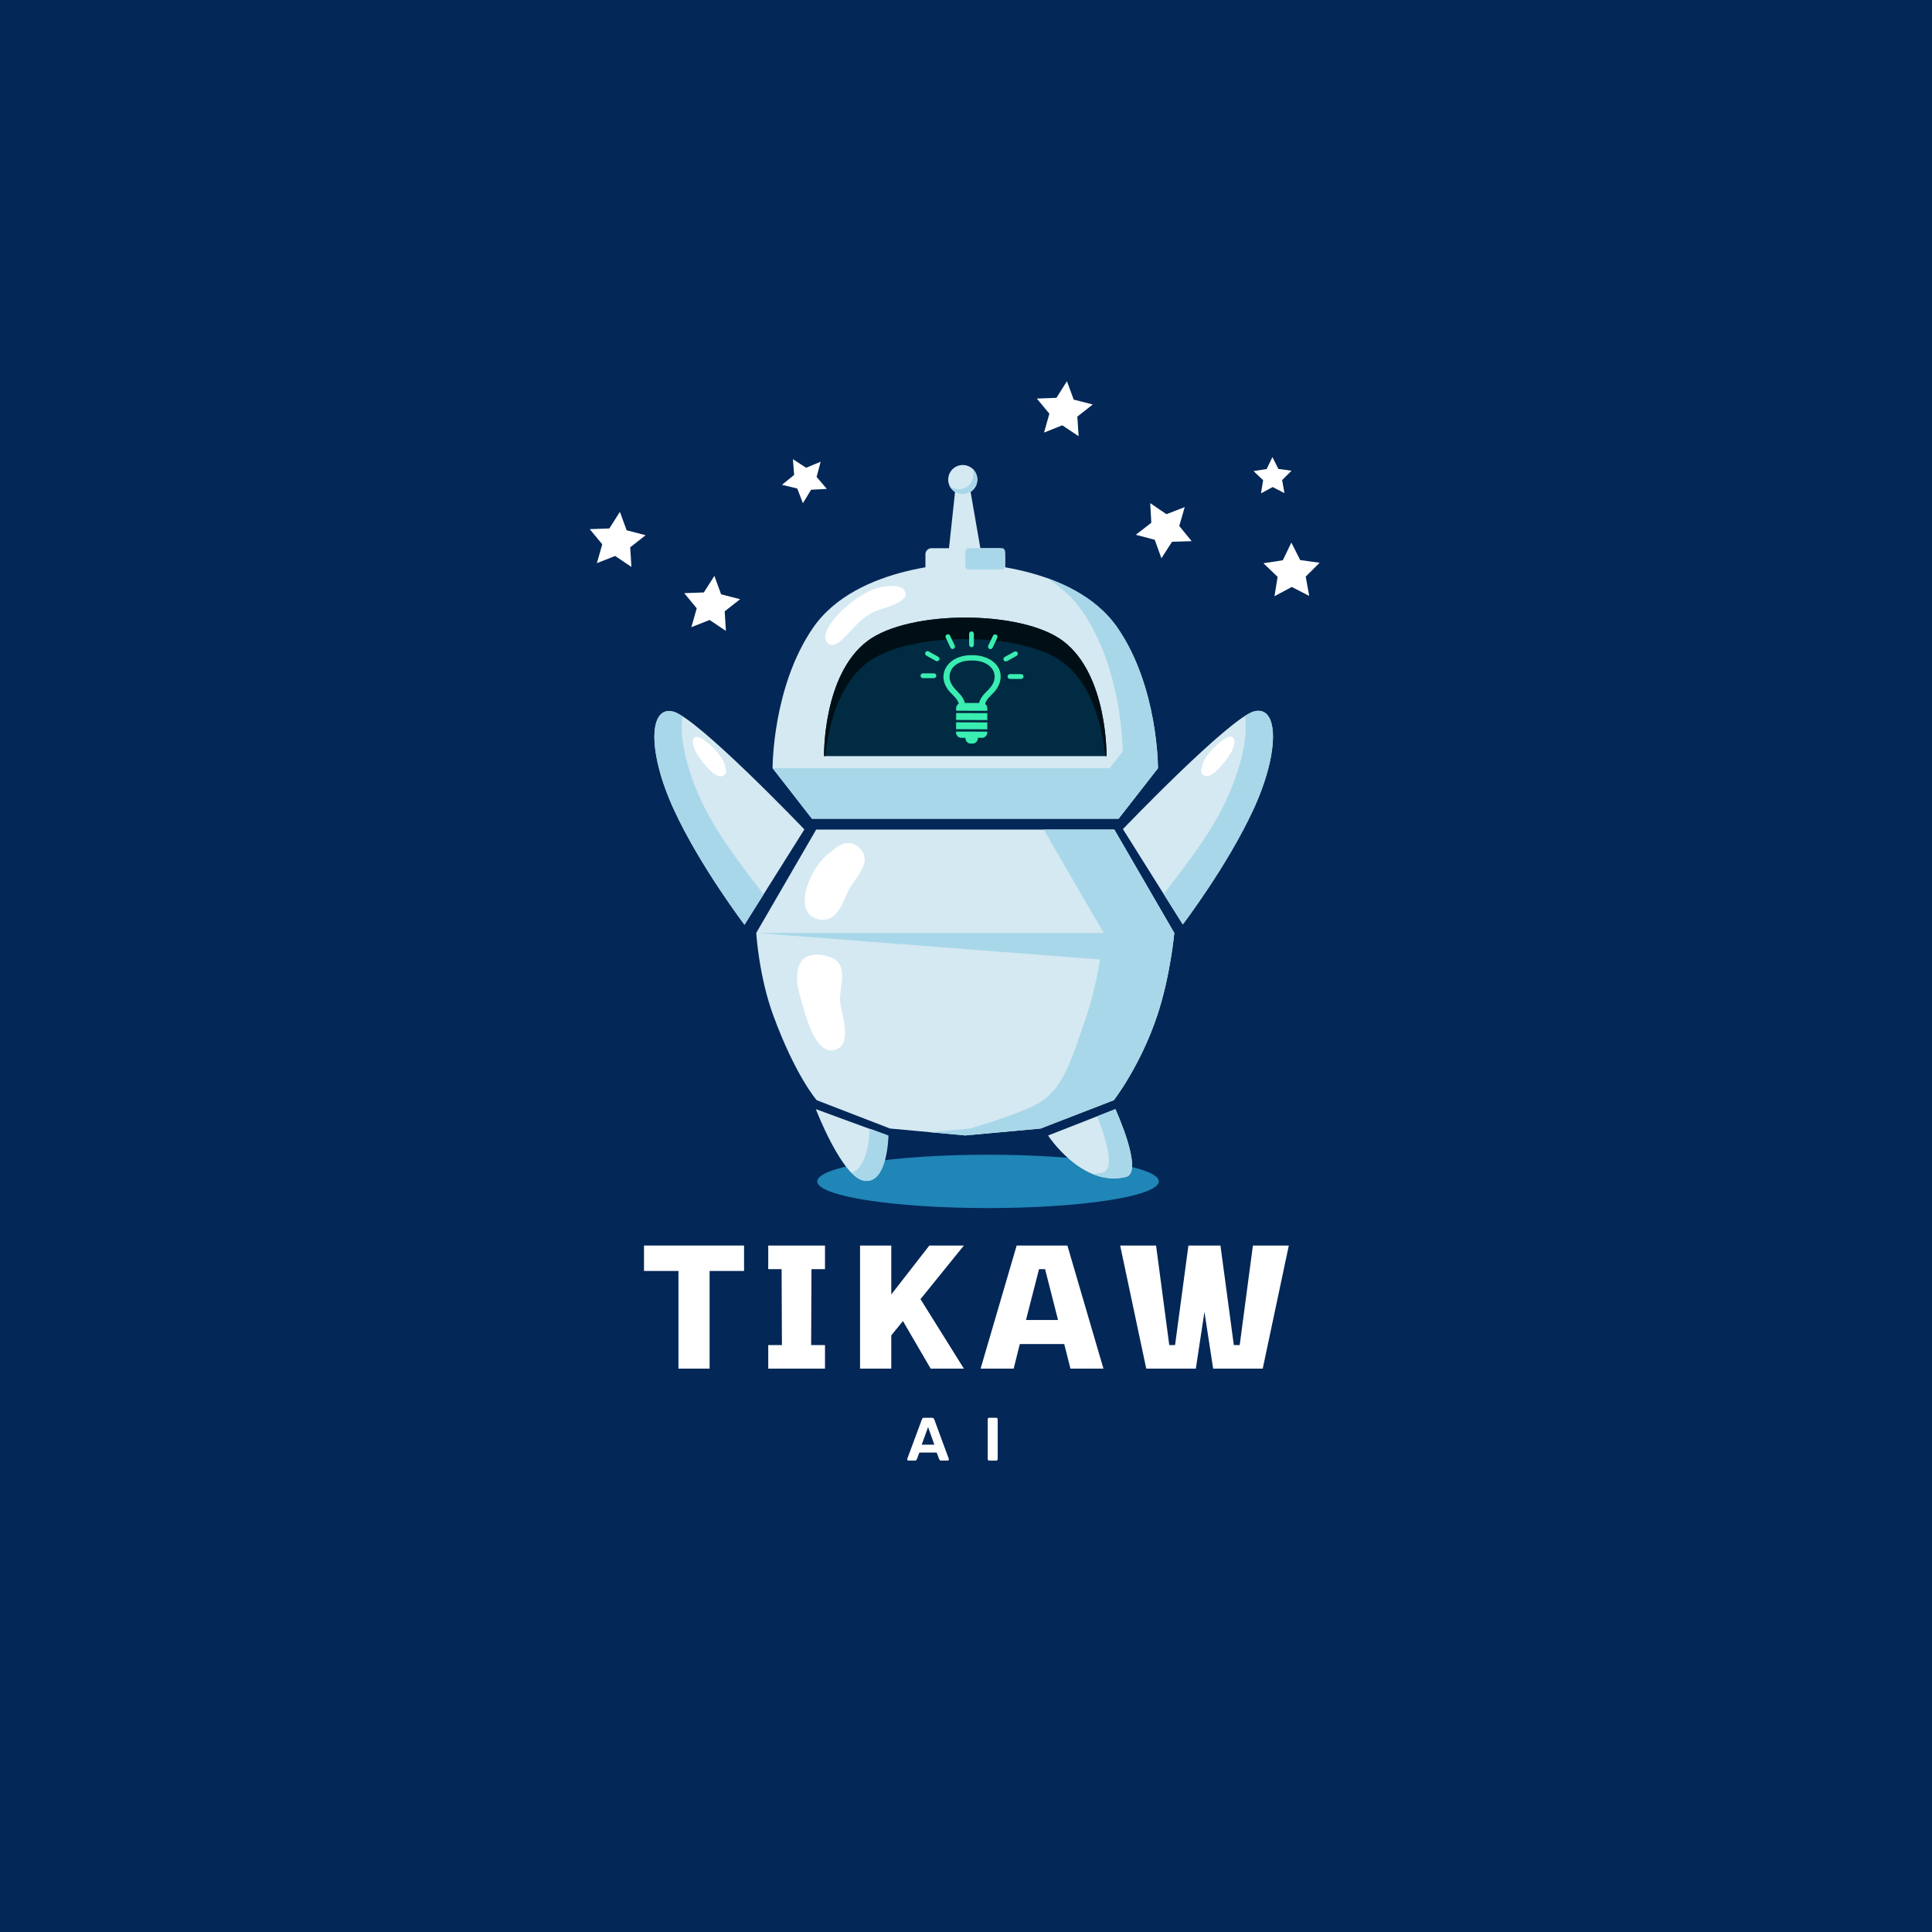 <svg xmlns="http://www.w3.org/2000/svg" xmlns:xlink="http://www.w3.org/1999/xlink" width="500" zoomAndPan="magnify" viewBox="0 0 375 375" height="500" preserveAspectRatio="xMidYMid meet" version="1.0"><defs><g/><clipPath id="42ef82ea67"><path d="M 158 224 L 225 224 L 225 234.492 L 158 234.492 Z M 158 224 " clip-rule="nonzero"/></clipPath><clipPath id="a02e9444d6"><path d="M 114.43 99 L 126 99 L 126 111 L 114.43 111 Z M 114.43 99 " clip-rule="nonzero"/></clipPath><clipPath id="8483c3e2a1"><path d="M 201 73.992 L 213 73.992 L 213 85 L 201 85 Z M 201 73.992 " clip-rule="nonzero"/></clipPath><clipPath id="5cd705ddc4"><path d="M 245 105 L 256.18 105 L 256.18 116 L 245 116 Z M 245 105 " clip-rule="nonzero"/></clipPath></defs><rect x="-37.5" width="450" fill="#ffffff" y="-37.5" height="450" fill-opacity="1"/><rect x="-37.5" width="450" fill="#ffffff" y="-37.5" height="450" fill-opacity="1"/><rect x="-37.5" width="450" fill="#032757" y="-37.5" height="450" fill-opacity="1"/><g clip-path="url(#42ef82ea67)"><path fill="#2085b7" d="M 224.922 229.309 C 224.922 229.477 224.871 229.645 224.766 229.816 C 224.656 229.984 224.5 230.152 224.285 230.316 C 224.074 230.484 223.812 230.648 223.496 230.809 C 223.18 230.973 222.816 231.133 222.398 231.289 C 221.984 231.445 221.52 231.598 221.008 231.75 C 220.496 231.898 219.941 232.043 219.336 232.184 C 218.734 232.324 218.086 232.461 217.398 232.594 C 216.711 232.723 215.98 232.852 215.215 232.969 C 214.445 233.09 213.641 233.203 212.805 233.312 C 211.965 233.418 211.094 233.52 210.191 233.613 C 209.285 233.707 208.355 233.797 207.398 233.875 C 206.441 233.957 205.461 234.027 204.457 234.094 C 203.457 234.156 202.434 234.215 201.395 234.266 C 200.355 234.312 199.305 234.355 198.238 234.387 C 197.176 234.422 196.102 234.445 195.02 234.461 C 193.941 234.477 192.859 234.488 191.773 234.488 C 190.688 234.488 189.602 234.477 188.523 234.461 C 187.441 234.445 186.371 234.422 185.305 234.387 C 184.238 234.355 183.188 234.312 182.148 234.266 C 181.109 234.215 180.09 234.156 179.086 234.094 C 178.082 234.027 177.102 233.957 176.145 233.875 C 175.188 233.797 174.258 233.707 173.355 233.613 C 172.453 233.52 171.582 233.418 170.742 233.312 C 169.902 233.203 169.098 233.09 168.332 232.969 C 167.562 232.852 166.836 232.723 166.145 232.594 C 165.457 232.461 164.812 232.324 164.207 232.184 C 163.605 232.043 163.047 231.898 162.535 231.75 C 162.023 231.598 161.559 231.445 161.145 231.289 C 160.73 231.133 160.363 230.973 160.047 230.809 C 159.734 230.648 159.469 230.484 159.258 230.316 C 159.047 230.152 158.887 229.984 158.781 229.816 C 158.676 229.645 158.621 229.477 158.621 229.309 C 158.621 229.137 158.676 228.969 158.781 228.801 C 158.887 228.629 159.047 228.461 159.258 228.297 C 159.469 228.129 159.734 227.965 160.047 227.805 C 160.363 227.641 160.73 227.48 161.145 227.324 C 161.559 227.168 162.023 227.016 162.535 226.863 C 163.047 226.715 163.605 226.57 164.207 226.43 C 164.812 226.289 165.457 226.152 166.145 226.02 C 166.836 225.891 167.562 225.766 168.332 225.645 C 169.098 225.523 169.902 225.41 170.742 225.301 C 171.582 225.195 172.453 225.094 173.355 225 C 174.258 224.906 175.188 224.816 176.145 224.738 C 177.102 224.66 178.082 224.586 179.086 224.52 C 180.09 224.457 181.109 224.398 182.148 224.352 C 183.188 224.301 184.238 224.258 185.305 224.227 C 186.371 224.191 187.441 224.168 188.523 224.152 C 189.602 224.137 190.688 224.125 191.773 224.125 C 192.859 224.125 193.941 224.137 195.02 224.152 C 196.102 224.168 197.176 224.191 198.238 224.227 C 199.305 224.258 200.355 224.301 201.395 224.352 C 202.434 224.398 203.457 224.457 204.457 224.52 C 205.461 224.586 206.441 224.66 207.398 224.738 C 208.355 224.816 209.285 224.906 210.191 225 C 211.094 225.094 211.965 225.195 212.805 225.301 C 213.641 225.41 214.445 225.523 215.215 225.645 C 215.98 225.766 216.711 225.891 217.398 226.02 C 218.086 226.152 218.734 226.289 219.336 226.43 C 219.941 226.57 220.496 226.715 221.008 226.863 C 221.52 227.016 221.984 227.168 222.398 227.324 C 222.816 227.48 223.18 227.641 223.496 227.805 C 223.812 227.965 224.074 228.129 224.285 228.297 C 224.5 228.461 224.656 228.629 224.766 228.801 C 224.871 228.969 224.922 229.137 224.922 229.309 Z M 224.922 229.309 " fill-opacity="1" fill-rule="nonzero"/></g><path fill="#d5e9f2" d="M 216.922 121.879 C 208.309 109.344 187.359 109.344 187.359 109.344 C 187.359 109.344 166.406 109.344 157.793 121.879 C 149.887 133.387 149.957 149.105 149.957 149.105 L 157.594 158.898 L 217.117 158.898 L 224.754 149.105 C 224.754 149.105 224.828 133.387 216.922 121.879 Z M 216.922 121.879 " fill-opacity="1" fill-rule="nonzero"/><path fill="#a8d7e9" d="M 216.934 121.879 C 213.555 116.969 208.285 113.98 203.121 112.16 C 205.793 113.824 208.219 115.938 210.082 118.648 C 217.988 130.152 217.914 145.875 217.914 145.875 L 210.277 155.668 L 155.09 155.668 L 157.609 158.898 L 217.129 158.898 L 224.766 149.105 C 224.766 149.105 224.84 133.387 216.934 121.879 Z M 216.934 121.879 " fill-opacity="1" fill-rule="nonzero"/><path fill="#002b43" d="M 206.348 124.426 C 198.32 118.355 176.395 118.355 168.367 124.426 C 159.652 131.02 159.949 146.758 159.949 146.758 L 214.77 146.758 C 214.77 146.758 215.062 131.023 206.348 124.426 Z M 206.348 124.426 " fill-opacity="1" fill-rule="nonzero"/><path fill="#000f16" d="M 160.176 146.758 C 160.715 141.621 162.496 133.031 168.367 128.59 C 176.387 122.523 198.32 122.523 206.348 128.59 C 212.223 133.031 214 141.621 214.539 146.758 L 214.77 146.758 C 214.77 146.758 215.062 131.02 206.348 124.426 C 198.32 118.355 176.395 118.355 168.367 124.426 C 159.652 131.02 159.949 146.758 159.949 146.758 Z M 160.176 146.758 " fill-opacity="1" fill-rule="nonzero"/><path fill="#d5e9f2" d="M 180.801 106.406 L 193.918 106.406 C 194.074 106.406 194.223 106.438 194.367 106.496 C 194.512 106.559 194.637 106.641 194.75 106.75 C 194.859 106.863 194.945 106.988 195.004 107.133 C 195.062 107.277 195.094 107.426 195.094 107.582 L 195.094 111.699 C 195.094 111.852 195.062 112.004 195.004 112.148 C 194.945 112.289 194.859 112.418 194.75 112.527 C 194.637 112.637 194.512 112.723 194.367 112.781 C 194.223 112.844 194.074 112.871 193.918 112.871 L 180.801 112.871 C 180.645 112.871 180.492 112.844 180.348 112.781 C 180.207 112.723 180.078 112.637 179.969 112.527 C 179.859 112.418 179.773 112.289 179.715 112.148 C 179.656 112.004 179.625 111.852 179.625 111.699 L 179.625 107.582 C 179.625 107.426 179.656 107.277 179.715 107.133 C 179.773 106.988 179.859 106.863 179.969 106.75 C 180.078 106.641 180.207 106.559 180.348 106.496 C 180.492 106.438 180.645 106.406 180.801 106.406 Z M 180.801 106.406 " fill-opacity="1" fill-rule="nonzero"/><path fill="#d5e9f2" d="M 183.863 109.539 L 185.629 93.09 L 187.977 93.09 L 190.852 109.641 Z M 183.863 109.539 " fill-opacity="1" fill-rule="nonzero"/><path fill="#d5e9f2" d="M 189.707 93.09 C 189.707 93.465 189.637 93.824 189.492 94.172 C 189.348 94.52 189.145 94.824 188.879 95.09 C 188.613 95.355 188.305 95.562 187.957 95.707 C 187.613 95.848 187.25 95.922 186.875 95.922 C 186.5 95.922 186.141 95.848 185.793 95.707 C 185.445 95.562 185.137 95.355 184.875 95.09 C 184.609 94.824 184.402 94.52 184.258 94.172 C 184.117 93.824 184.043 93.465 184.043 93.09 C 184.043 92.715 184.117 92.352 184.258 92.004 C 184.402 91.656 184.609 91.352 184.875 91.086 C 185.137 90.82 185.445 90.617 185.793 90.473 C 186.141 90.328 186.5 90.258 186.875 90.258 C 187.25 90.258 187.613 90.328 187.957 90.473 C 188.305 90.617 188.613 90.82 188.879 91.086 C 189.145 91.352 189.348 91.656 189.492 92.004 C 189.637 92.352 189.707 92.715 189.707 93.09 Z M 189.707 93.09 " fill-opacity="1" fill-rule="nonzero"/><path fill="#a8d7e9" d="M 188.641 90.871 C 188.785 91.16 188.879 91.465 188.918 91.789 C 188.957 92.109 188.941 92.43 188.871 92.746 C 188.805 93.062 188.684 93.355 188.512 93.633 C 188.34 93.906 188.129 94.145 187.875 94.348 C 187.621 94.551 187.34 94.707 187.035 94.812 C 186.73 94.918 186.414 94.969 186.09 94.969 C 185.766 94.965 185.453 94.91 185.148 94.801 C 184.844 94.691 184.566 94.531 184.312 94.328 C 184.406 94.516 184.523 94.691 184.656 94.855 C 184.789 95.02 184.941 95.164 185.105 95.297 C 185.273 95.426 185.453 95.535 185.641 95.625 C 185.832 95.715 186.031 95.781 186.238 95.828 C 186.445 95.875 186.652 95.895 186.863 95.895 C 187.074 95.895 187.281 95.867 187.488 95.82 C 187.695 95.773 187.891 95.703 188.082 95.609 C 188.273 95.52 188.449 95.406 188.613 95.273 C 188.777 95.145 188.926 94.996 189.059 94.828 C 189.191 94.664 189.305 94.488 189.395 94.297 C 189.488 94.105 189.559 93.91 189.605 93.703 C 189.652 93.5 189.676 93.289 189.68 93.078 C 189.68 92.867 189.656 92.66 189.613 92.453 C 189.566 92.246 189.5 92.047 189.41 91.855 C 189.32 91.664 189.211 91.488 189.078 91.32 C 188.949 91.152 188.805 91.004 188.641 90.871 Z M 188.641 90.871 " fill-opacity="1" fill-rule="nonzero"/><path fill="#a8d7e9" d="M 157.598 158.898 L 217.117 158.898 L 224.754 149.105 L 149.961 149.105 Z M 157.598 158.898 " fill-opacity="1" fill-rule="nonzero"/><path fill="#a8d7e9" d="M 195.09 109.773 C 195.09 110.184 194.828 110.527 194.504 110.527 L 187.945 110.527 C 187.621 110.527 187.359 110.191 187.359 109.773 L 187.359 107.156 C 187.359 106.742 187.621 106.398 187.945 106.398 L 194.508 106.398 C 194.832 106.398 195.094 106.734 195.094 107.156 Z M 195.09 109.773 " fill-opacity="1" fill-rule="nonzero"/><path fill="#ffffff" d="M 175.641 114.746 C 174.688 112.922 170.371 113.969 168.961 114.633 C 167.809 115.18 165.723 116.383 164.395 117.656 C 163.328 118.508 162.391 119.48 161.578 120.574 C 160.898 121.492 159.617 123.379 160.445 124.582 C 161.352 125.906 162.879 124.758 163.637 123.992 C 165.609 122.016 167.137 119.879 169.809 118.672 C 171.125 118.078 176.762 116.898 175.641 114.746 Z M 175.641 114.746 " fill-opacity="1" fill-rule="nonzero"/><path fill="#d5e9f2" d="M 227.93 181.086 L 216.293 161.016 L 158.422 161.016 L 146.785 181.086 C 146.785 181.086 147.285 189.449 150.094 197.094 C 154.406 208.848 158.516 213.547 158.516 213.547 L 172.754 219.047 L 187.227 220.371 L 187.227 220.395 C 187.227 220.395 187.324 220.383 187.359 220.383 C 187.391 220.383 187.488 220.395 187.488 220.395 L 187.488 220.371 L 201.961 219.047 L 216.199 213.547 C 216.199 213.547 221.363 206.891 224.625 197.094 C 227.195 189.375 227.93 181.086 227.93 181.086 Z M 227.93 181.086 " fill-opacity="1" fill-rule="nonzero"/><path fill="#a8d7e9" d="M 216.293 161.016 L 202.59 161.016 L 214.223 181.086 C 214.223 181.086 213.488 189.367 210.918 197.094 C 207.66 206.891 206.199 210.789 202.492 213.547 C 199.434 215.828 188.258 219.047 188.258 219.047 L 180.504 219.762 L 187.227 220.379 L 187.227 220.402 C 187.227 220.402 187.324 220.391 187.359 220.391 C 187.391 220.391 187.488 220.402 187.488 220.402 L 187.488 220.379 L 201.961 219.059 L 216.199 213.547 C 216.199 213.547 221.363 206.891 224.625 197.094 C 227.195 189.367 227.93 181.086 227.93 181.086 Z M 216.293 161.016 " fill-opacity="1" fill-rule="nonzero"/><path fill="#a8d7e9" d="M 146.785 181.086 L 227.93 181.086 L 224.766 187.105 Z M 146.785 181.086 " fill-opacity="1" fill-rule="nonzero"/><path fill="#ffffff" d="M 163.074 194.398 C 162.844 191.484 164.832 187.469 161.508 185.93 C 159.809 185.141 156.918 184.816 155.598 186.512 C 155.105 187.176 154.848 187.918 154.82 188.742 C 154.344 190.816 155.461 193.855 155.984 195.727 C 156.598 197.918 158.73 205.629 162.656 203.531 C 165.332 202.09 163.246 196.551 163.074 194.398 Z M 163.074 194.398 " fill-opacity="1" fill-rule="nonzero"/><path fill="#ffffff" d="M 167.344 165.203 C 165.578 162.684 163.098 163.523 161.328 165.352 C 157.395 167.746 153.211 177.531 159.168 178.488 C 162.594 179.039 163.645 174.859 164.805 172.602 C 165.871 170.535 169.078 167.68 167.344 165.203 Z M 167.344 165.203 " fill-opacity="1" fill-rule="nonzero"/><path fill="#d5e9f2" d="M 217.961 160.926 C 217.961 160.926 238.699 139.281 243.441 138.074 C 248.188 136.867 248.473 145.887 243.27 157.148 C 238.223 168.082 229.578 179.434 229.578 179.434 Z M 217.961 160.926 " fill-opacity="1" fill-rule="nonzero"/><path fill="#a8d7e9" d="M 243.441 138.066 C 242.965 138.191 242.332 138.516 241.578 139.004 C 242.293 142.375 241.172 148.461 237.969 155.395 C 234.504 162.902 227.953 170.668 225.887 173.547 L 229.582 179.434 C 229.582 179.434 238.227 168.082 243.273 157.152 C 248.469 145.879 248.18 136.855 243.441 138.066 Z M 243.441 138.066 " fill-opacity="1" fill-rule="nonzero"/><path fill="#ffffff" d="M 239.055 142.992 C 238.301 142.734 236.66 144.176 236.195 144.574 C 235.414 145.242 233.473 147.289 233.348 148.797 C 232.996 149.66 233.082 150.402 234.086 150.617 C 235.594 150.941 238.547 146.969 239.102 145.766 C 239.434 145.016 240.082 143.348 239.055 142.992 Z M 239.055 142.992 " fill-opacity="1" fill-rule="nonzero"/><path fill="#d5e9f2" d="M 156.129 160.988 C 156.129 160.988 135.402 139.332 130.664 138.117 C 125.922 136.906 125.629 145.926 130.828 157.191 C 135.867 168.129 144.508 179.488 144.508 179.488 Z M 156.129 160.988 " fill-opacity="1" fill-rule="nonzero"/><path fill="#a8d7e9" d="M 130.664 138.117 C 131.137 138.238 131.77 138.566 132.527 139.055 C 131.809 142.426 132.926 148.512 136.125 155.449 C 139.586 162.961 146.129 170.727 148.207 173.605 L 144.508 179.492 C 144.508 179.492 135.871 168.137 130.828 157.199 C 125.629 145.926 125.922 136.902 130.664 138.117 Z M 130.664 138.117 " fill-opacity="1" fill-rule="nonzero"/><path fill="#ffffff" d="M 135.047 143.047 C 135.801 142.789 137.441 144.227 137.906 144.629 C 138.688 145.297 140.625 147.344 140.75 148.855 C 141.102 149.719 141.016 150.457 140.016 150.672 C 138.504 150.996 135.555 147.02 135 145.82 C 134.668 145.07 134.016 143.402 135.047 143.047 Z M 135.047 143.047 " fill-opacity="1" fill-rule="nonzero"/><path fill="#d5e9f2" d="M 158.352 215.281 C 158.352 215.281 163.52 228.766 167.848 229.203 C 172.176 229.645 172.301 220.402 172.301 220.402 Z M 158.352 215.281 " fill-opacity="1" fill-rule="nonzero"/><path fill="#a8d7e9" d="M 168.82 219.07 C 168.77 220.379 168.371 226.758 165.328 227.57 C 166.219 228.5 167.121 229.117 167.996 229.203 C 172.324 229.648 172.449 220.402 172.449 220.402 Z M 168.82 219.07 " fill-opacity="1" fill-rule="nonzero"/><path fill="#d5e9f2" d="M 203.43 220.402 C 203.43 220.402 210.035 230.562 218.555 228.441 C 222.117 227.551 216.5 215.281 216.5 215.281 Z M 203.43 220.402 " fill-opacity="1" fill-rule="nonzero"/><path fill="#a8d7e9" d="M 216.5 215.281 L 212.953 216.672 C 214.383 220.258 216.637 226.914 214.051 227.559 C 213.379 227.727 212.691 227.824 212 227.844 C 213.969 228.672 216.188 229.031 218.555 228.441 C 222.117 227.551 216.5 215.281 216.5 215.281 Z M 216.5 215.281 " fill-opacity="1" fill-rule="nonzero"/><path fill="#3aedb1" d="M 189.031 125.156 C 189.031 125.285 188.984 125.395 188.895 125.484 C 188.805 125.574 188.695 125.617 188.57 125.621 C 188.441 125.617 188.332 125.574 188.242 125.48 C 188.152 125.391 188.105 125.281 188.105 125.152 L 188.105 123.02 C 188.105 122.891 188.152 122.785 188.242 122.691 C 188.332 122.602 188.441 122.559 188.57 122.559 C 188.699 122.559 188.809 122.602 188.898 122.695 C 188.988 122.785 189.035 122.895 189.031 123.023 Z M 189.031 125.156 " fill-opacity="1" fill-rule="nonzero"/><path fill="#3aedb1" d="M 181.273 130.699 C 181.402 130.699 181.508 130.746 181.602 130.836 C 181.691 130.926 181.734 131.035 181.734 131.164 C 181.734 131.293 181.688 131.402 181.598 131.492 C 181.508 131.582 181.398 131.625 181.27 131.625 L 179.137 131.625 C 179.012 131.625 178.902 131.582 178.812 131.488 C 178.719 131.398 178.676 131.289 178.676 131.16 C 178.676 131.035 178.719 130.926 178.812 130.832 C 178.902 130.742 179.012 130.699 179.141 130.699 Z M 181.273 130.699 " fill-opacity="1" fill-rule="nonzero"/><path fill="#3aedb1" d="M 182.113 127.48 C 182.227 127.543 182.301 127.637 182.332 127.758 C 182.367 127.883 182.352 128 182.289 128.113 C 182.227 128.223 182.133 128.297 182.012 128.332 C 181.887 128.363 181.77 128.352 181.656 128.289 L 179.801 127.246 C 179.691 127.184 179.617 127.09 179.582 126.965 C 179.551 126.84 179.562 126.723 179.625 126.613 C 179.691 126.5 179.781 126.43 179.906 126.395 C 180.027 126.359 180.145 126.375 180.258 126.438 Z M 182.113 127.48 " fill-opacity="1" fill-rule="nonzero"/><path fill="#3aedb1" d="M 185.316 125.309 C 185.371 125.426 185.375 125.543 185.332 125.664 C 185.289 125.785 185.211 125.871 185.094 125.926 C 184.977 125.98 184.859 125.984 184.738 125.941 C 184.617 125.898 184.531 125.816 184.477 125.703 L 183.57 123.773 C 183.516 123.656 183.512 123.539 183.555 123.418 C 183.598 123.297 183.676 123.211 183.793 123.156 C 183.91 123.102 184.027 123.094 184.148 123.137 C 184.27 123.184 184.355 123.262 184.41 123.379 Z M 185.316 125.309 " fill-opacity="1" fill-rule="nonzero"/><path fill="#3aedb1" d="M 196.043 130.844 C 195.914 130.844 195.801 130.887 195.711 130.98 C 195.617 131.07 195.574 131.18 195.57 131.312 C 195.57 131.441 195.617 131.551 195.707 131.645 C 195.801 131.738 195.91 131.781 196.039 131.781 L 198.199 131.781 C 198.328 131.781 198.438 131.738 198.531 131.645 C 198.621 131.555 198.668 131.445 198.668 131.316 C 198.668 131.184 198.625 131.074 198.531 130.984 C 198.441 130.891 198.332 130.844 198.203 130.844 Z M 196.043 130.844 " fill-opacity="1" fill-rule="nonzero"/><path fill="#3aedb1" d="M 195.004 127.516 C 194.895 127.578 194.82 127.672 194.785 127.797 C 194.754 127.918 194.766 128.035 194.828 128.148 C 194.887 128.262 194.98 128.336 195.105 128.375 C 195.227 128.41 195.344 128.398 195.457 128.336 L 197.32 127.297 C 197.434 127.238 197.508 127.145 197.547 127.023 C 197.582 126.898 197.57 126.781 197.508 126.668 C 197.445 126.555 197.352 126.48 197.23 126.445 C 197.105 126.414 196.988 126.426 196.879 126.488 Z M 195.004 127.516 " fill-opacity="1" fill-rule="nonzero"/><path fill="#3aedb1" d="M 191.816 125.328 C 191.762 125.445 191.758 125.562 191.801 125.684 C 191.844 125.801 191.922 125.891 192.035 125.945 C 192.152 126 192.27 126.008 192.391 125.965 C 192.512 125.922 192.602 125.844 192.656 125.727 L 193.574 123.801 C 193.629 123.684 193.633 123.566 193.59 123.445 C 193.547 123.324 193.469 123.238 193.352 123.184 C 193.238 123.129 193.117 123.121 192.996 123.164 C 192.875 123.207 192.789 123.285 192.734 123.402 Z M 191.816 125.328 " fill-opacity="1" fill-rule="nonzero"/><path fill="#3aedb1" d="M 194.227 131.195 C 194.152 128.691 191.527 127.164 188.84 127.176 C 188.789 127.176 188.738 127.18 188.688 127.191 C 188.637 127.18 188.586 127.172 188.535 127.172 C 185.816 127.148 183.41 128.598 183.137 131.043 C 183.008 132.18 183.527 133.359 184.324 134.254 C 185.004 135.012 185.875 135.652 186.094 136.59 C 185.758 136.789 185.586 137.082 185.586 137.473 L 185.586 137.949 L 191.641 137.965 L 191.641 137.488 C 191.641 137.141 191.5 136.863 191.219 136.656 C 191.406 135.734 192.238 135.109 192.914 134.379 C 193.766 133.477 194.262 132.359 194.227 131.195 Z M 193.02 131.785 C 192.852 132.848 192.133 133.613 191.344 134.387 C 190.711 135.008 190.223 135.664 190.055 136.449 L 187.266 136.449 C 187.113 135.703 186.668 135.074 186.082 134.473 C 185.297 133.664 184.598 132.961 184.355 131.891 C 184.262 131.414 184.293 130.949 184.445 130.488 C 184.598 130.027 184.852 129.633 185.207 129.309 C 186.047 128.492 187.309 128.195 188.531 128.207 C 188.586 128.211 188.637 128.207 188.688 128.195 C 188.734 128.207 188.785 128.211 188.836 128.211 C 191.16 128.188 193.375 129.59 193.02 131.777 Z M 193.02 131.785 " fill-opacity="1" fill-rule="nonzero"/><path fill="#3aedb1" d="M 185.582 139.742 L 185.586 138.406 L 191.641 138.422 L 191.637 139.762 Z M 185.582 139.742 " fill-opacity="1" fill-rule="nonzero"/><path fill="#3aedb1" d="M 185.578 141.539 L 185.582 140.203 L 191.637 140.223 L 191.633 141.559 Z M 185.578 141.539 " fill-opacity="1" fill-rule="nonzero"/><path fill="#3aedb1" d="M 185.574 142 L 185.574 142.18 C 185.574 142.316 185.598 142.449 185.648 142.574 C 185.703 142.699 185.777 142.812 185.871 142.91 C 185.969 143.008 186.078 143.082 186.207 143.133 C 186.332 143.188 186.465 143.215 186.602 143.215 L 187.395 143.215 L 187.395 143.297 C 187.395 143.434 187.418 143.566 187.473 143.691 C 187.523 143.816 187.598 143.93 187.695 144.027 C 187.789 144.125 187.902 144.199 188.027 144.25 C 188.152 144.305 188.285 144.328 188.422 144.328 L 188.766 144.328 C 188.902 144.332 189.031 144.305 189.16 144.254 C 189.285 144.199 189.398 144.125 189.492 144.031 C 189.59 143.934 189.664 143.824 189.719 143.695 C 189.77 143.57 189.797 143.438 189.797 143.301 L 189.797 143.215 L 190.594 143.215 C 190.73 143.215 190.859 143.188 190.984 143.137 C 191.113 143.086 191.223 143.012 191.32 142.914 C 191.418 142.816 191.492 142.707 191.547 142.582 C 191.598 142.453 191.625 142.324 191.625 142.188 L 191.625 142.008 Z M 185.574 142 " fill-opacity="1" fill-rule="nonzero"/><g clip-path="url(#a02e9444d6)"><path fill="#ffffff" d="M 122.559 110.039 L 119.398 107.91 L 115.852 109.312 L 116.898 105.648 L 114.469 102.707 L 118.277 102.57 L 120.32 99.352 L 121.633 102.93 L 125.32 103.883 L 122.324 106.234 Z M 122.559 110.039 " fill-opacity="1" fill-rule="nonzero"/></g><path fill="#ffffff" d="M 140.898 122.461 L 137.734 120.336 L 134.191 121.738 L 135.234 118.07 L 132.809 115.133 L 136.617 114.992 L 138.664 111.777 L 139.969 115.355 L 143.66 116.305 L 140.66 118.66 Z M 140.898 122.461 " fill-opacity="1" fill-rule="nonzero"/><path fill="#ffffff" d="M 155.844 97.668 L 154.742 94.816 L 151.773 94.105 L 154.145 92.18 L 153.902 89.129 L 156.469 90.793 L 159.289 89.621 L 158.5 92.574 L 160.488 94.895 L 157.438 95.059 Z M 155.844 97.668 " fill-opacity="1" fill-rule="nonzero"/><g clip-path="url(#8483c3e2a1)"><path fill="#ffffff" d="M 202.648 83.965 L 203.684 80.297 L 201.246 77.363 L 205.055 77.215 L 207.09 73.992 L 208.406 77.566 L 212.102 78.508 L 209.109 80.867 L 209.359 84.668 L 206.188 82.555 Z M 202.648 83.965 " fill-opacity="1" fill-rule="nonzero"/></g><path fill="#ffffff" d="M 220.457 103.801 L 223.469 101.469 L 223.258 97.66 L 226.406 99.805 L 229.957 98.426 L 228.891 102.086 L 231.301 105.039 L 227.492 105.156 L 225.43 108.359 L 224.141 104.773 Z M 220.457 103.801 " fill-opacity="1" fill-rule="nonzero"/><g clip-path="url(#5cd705ddc4)"><path fill="#ffffff" d="M 245.23 109.328 L 248.996 108.746 L 250.652 105.312 L 252.371 108.715 L 256.145 109.23 L 253.441 111.914 L 254.117 115.668 L 250.73 113.926 L 247.375 115.727 L 247.984 111.965 Z M 245.23 109.328 " fill-opacity="1" fill-rule="nonzero"/></g><path fill="#ffffff" d="M 243.312 91.434 L 245.855 91.039 L 246.977 88.719 L 248.137 91.02 L 250.688 91.367 L 248.859 93.18 L 249.316 95.715 L 247.027 94.539 L 244.758 95.758 L 245.172 93.215 Z M 243.312 91.434 " fill-opacity="1" fill-rule="nonzero"/><g fill="#ffffff" fill-opacity="1"><g transform="translate(124.843, 265.647)"><g><path d="M 6.844 0 L 6.844 -18.953 L 0.156 -18.953 L 0.156 -23.891 L 19.578 -23.891 L 19.578 -18.953 L 12.891 -18.953 L 12.891 0 Z M 6.844 0 "/></g></g></g><g fill="#ffffff" fill-opacity="1"><g transform="translate(147.818, 265.647)"><g><path d="M 1.297 0 L 1.297 -4.562 L 3.953 -4.562 L 3.891 -19.312 L 1.297 -19.312 L 1.297 -23.891 L 12.312 -23.891 L 12.312 -19.312 L 9.688 -19.312 L 9.625 -4.562 L 12.312 -4.562 L 12.312 0 Z M 1.297 0 "/></g></g></g><g fill="#ffffff" fill-opacity="1"><g transform="translate(164.668, 265.647)"><g><path d="M 2.266 0 L 2.266 -23.891 L 8.328 -23.891 L 8.328 -14.391 L 15.719 -23.891 L 22.422 -23.891 L 14 -13.484 L 22.422 0 L 15.969 0 L 10.594 -9.234 L 8.328 -6.453 L 8.328 0 Z M 2.266 0 "/></g></g></g><g fill="#ffffff" fill-opacity="1"><g transform="translate(190.333, 265.647)"><g><path d="M 0 0 L 7 -23.891 L 16.844 -23.891 L 23.844 0 L 17.438 0 L 16.234 -4.766 L 7.609 -4.766 L 6.422 0 Z M 8.812 -9.438 L 15.031 -9.438 L 12.516 -19.312 L 11.344 -19.312 Z M 8.812 -9.438 "/></g></g></g><g fill="#ffffff" fill-opacity="1"><g transform="translate(217.423, 265.647)"><g><path d="M 5.062 0 L 0 -23.891 L 6.969 -23.891 L 9.531 -4.562 L 10.656 -4.562 L 13.25 -23.891 L 19.469 -23.891 L 22.062 -4.562 L 23.203 -4.562 L 25.766 -23.891 L 32.734 -23.891 L 27.672 0 L 18.047 0 L 16.359 -11.016 L 14.688 0 Z M 5.062 0 "/></g></g></g><g fill="#ffffff" fill-opacity="1"><g transform="translate(175.951, 283.499)"><g><path d="M 0.391 0 C 0.316 0 0.254 -0.023 0.203 -0.078 C 0.16 -0.129 0.141 -0.188 0.141 -0.25 C 0.141 -0.289 0.145 -0.328 0.156 -0.359 L 2.984 -7.984 C 3.004 -8.078 3.051 -8.156 3.125 -8.219 C 3.195 -8.281 3.297 -8.312 3.422 -8.312 L 4.938 -8.312 C 5.062 -8.312 5.16 -8.281 5.234 -8.219 C 5.305 -8.156 5.359 -8.078 5.391 -7.984 L 8.203 -0.359 C 8.223 -0.328 8.234 -0.289 8.234 -0.25 C 8.234 -0.188 8.207 -0.129 8.156 -0.078 C 8.102 -0.023 8.039 0 7.969 0 L 6.719 0 C 6.613 0 6.531 -0.023 6.469 -0.078 C 6.414 -0.141 6.379 -0.191 6.359 -0.234 L 5.859 -1.562 L 2.5 -1.562 L 2 -0.234 C 1.977 -0.191 1.941 -0.141 1.891 -0.078 C 1.836 -0.023 1.754 0 1.641 0 Z M 2.953 -3.094 L 5.406 -3.094 L 4.188 -6.5 Z M 2.953 -3.094 "/></g></g></g><g fill="#ffffff" fill-opacity="1"><g transform="translate(190.839, 283.499)"><g><path d="M 1.156 0 C 1.082 0 1.016 -0.023 0.953 -0.078 C 0.898 -0.141 0.875 -0.211 0.875 -0.297 L 0.875 -8.016 C 0.875 -8.098 0.898 -8.164 0.953 -8.219 C 1.016 -8.281 1.082 -8.312 1.156 -8.312 L 2.531 -8.312 C 2.602 -8.312 2.664 -8.281 2.719 -8.219 C 2.781 -8.164 2.812 -8.098 2.812 -8.016 L 2.812 -0.297 C 2.812 -0.211 2.781 -0.141 2.719 -0.078 C 2.664 -0.023 2.602 0 2.531 0 Z M 1.156 0 "/></g></g></g></svg>
